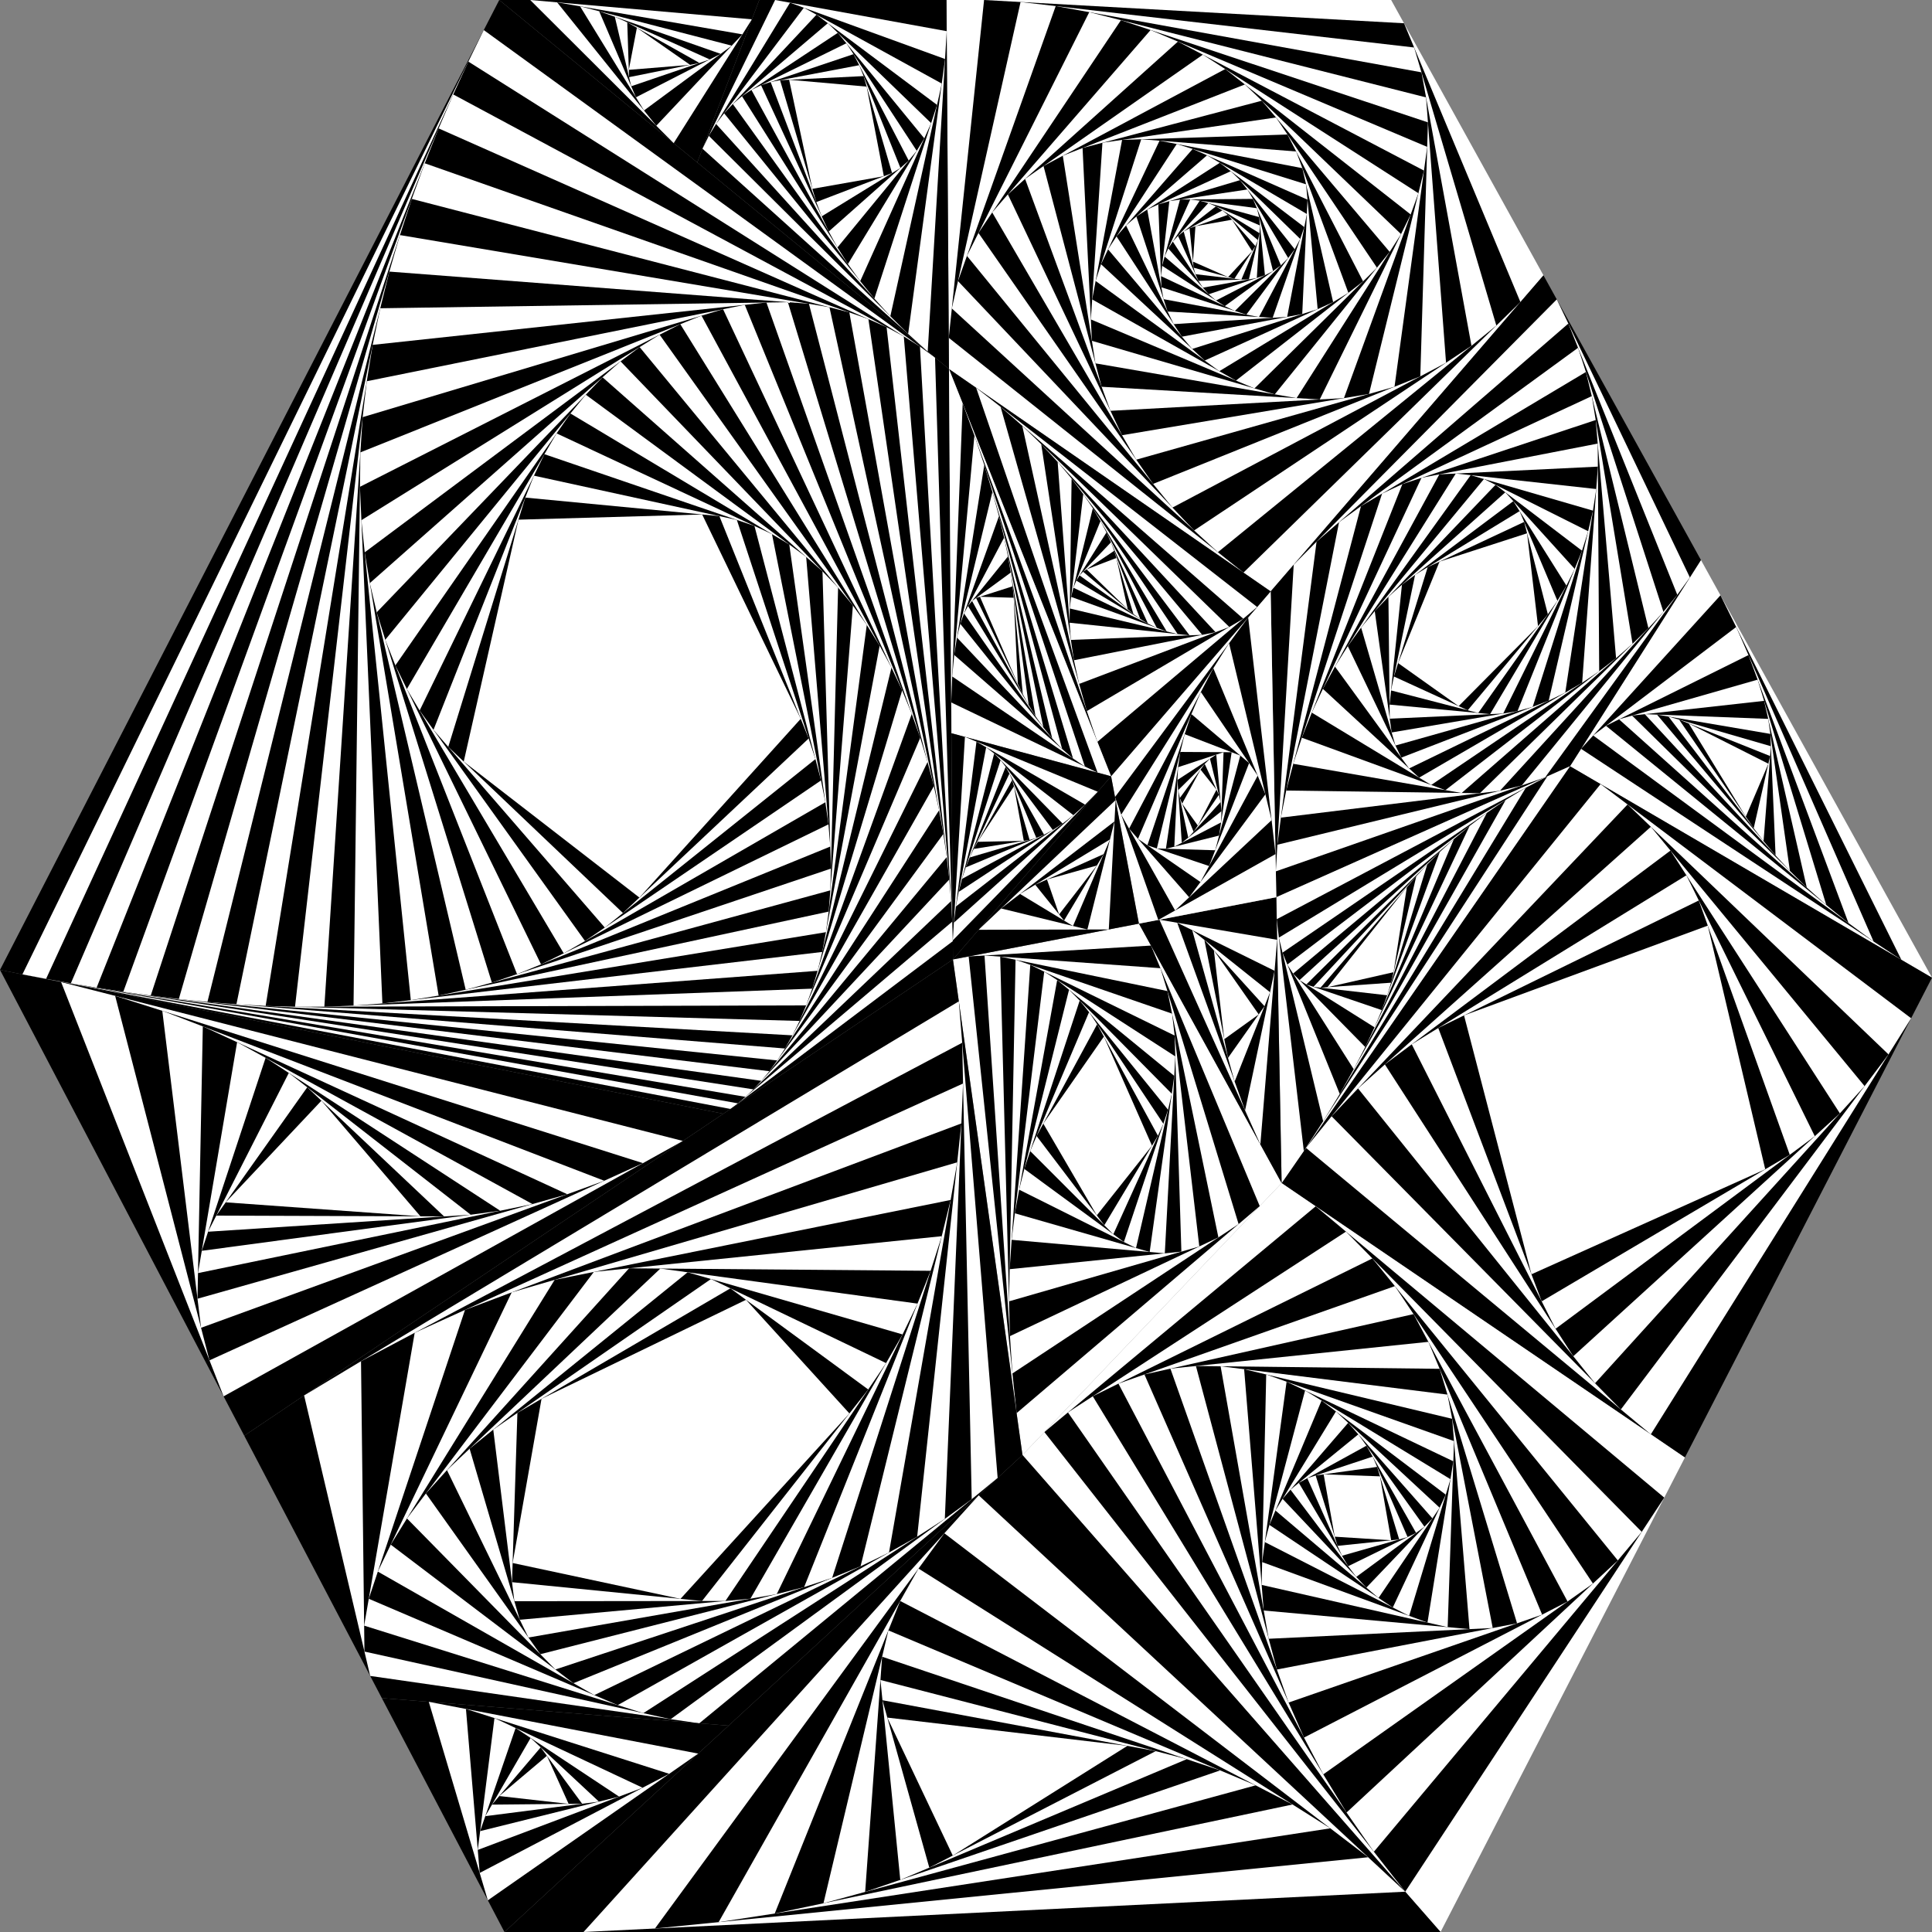 <?xml version="1.0" standalone="no"?>
<!DOCTYPE svg PUBLIC "-//W3C//DTD SVG 1.1//EN" "http://www.w3.org/Graphics/SVG/1.1/DTD/svg11.dtd">
<svg viewBox="0, 0, 1000, 1000" xmlns="http://www.w3.org/2000/svg" version="1.1">
  <rect x="0" y="0" width="1000" height="1000" fill="#808080" stroke="none"/>
  <!-- Shape 1 -->
  <!-- Shape 2 -->
  <!-- Shape 3 -->
  <!-- Shape 4 -->
  <!-- Shape 5 -->
  <polygon fill="#000000" points="0,502.019, 374.405,576.473, 126.414,743.118" />
  <polygon fill="#FFFFFF" points="31.637,508.31, 353.449,590.554, 115.732,722.745" />
  <polygon fill="#000000" points="59.603,515.457, 332.792,602.042, 108.424,704.11" />
  <polygon fill="#FFFFFF" points="83.999,523.189, 312.756,611.156, 104.064,687.264" />
  <polygon fill="#000000" points="104.976,531.256, 293.619,618.135, 102.224,672.218" />
  <polygon fill="#FFFFFF" points="122.727,539.431, 275.609,623.225, 102.483,658.953" />
  <polygon fill="#000000" points="137.48,547.517, 258.902,626.672, 104.437,647.42" />
  <polygon fill="#FFFFFF" points="149.489,555.346, 243.625,628.724, 107.705,637.539" />
  <polygon fill="#000000" points="159.025,562.779, 229.857,629.617, 111.937,629.213" />
  <polygon fill="#FFFFFF" points="166.37,569.71, 217.628,629.575, 116.82,622.324" />
  <!-- Shape 6 -->
  <polygon fill="#000000" points="258.412,0, 491.191,190.991, 493.248,496.613, 374.405,576.473, 0,502.019" />
  <polygon fill="#FFFFFF" points="250.401,15.563, 483.975,185.07, 493.184,487.138, 378.089,573.997, 11.607,504.327" />
  <polygon fill="#000000" points="242.425,31.887, 476.174,179.408, 492.876,477.049, 381.933,571.096, 23.847,506.654" />
  <polygon fill="#FFFFFF" points="234.6,48.884, 467.805,174.127, 492.278,466.394, 385.905,567.729, 36.666,508.961" />
  <polygon fill="#000000" points="227.039,66.459, 458.897,169.343, 491.344,455.229, 389.968,563.858, 50.007,511.206" />
  <polygon fill="#FFFFFF" points="219.852,84.516, 449.483,165.166, 490.026,443.622, 394.084,559.448, 63.81,513.344" />
  <polygon fill="#000000" points="213.142,102.955, 439.609,161.698, 488.283,431.649, 398.21,554.467, 78.012,515.326" />
  <polygon fill="#FFFFFF" points="207.007,121.677, 429.328,159.031, 486.073,419.393, 402.299,548.891, 92.549,517.103" />
  <polygon fill="#000000" points="201.536,140.578, 418.701,157.245, 483.361,406.948, 406.303,542.701, 107.355,518.623" />
  <polygon fill="#FFFFFF" points="196.808,159.556, 407.799,156.409, 480.115,394.413, 410.172,535.887, 122.362,519.831" />
  <polygon fill="#000000" points="192.892,178.507, 396.701,156.574, 476.311,381.894, 413.851,528.445, 137.501,520.676" />
  <polygon fill="#FFFFFF" points="189.846,197.326, 385.491,157.781, 471.932,369.501, 417.286,520.385, 152.7,521.103" />
  <polygon fill="#000000" points="187.713,215.911, 374.261,160.05, 466.971,357.348, 420.423,511.724, 167.887,521.062" />
  <polygon fill="#FFFFFF" points="186.528,234.159, 363.106,163.391, 461.427,345.55, 423.206,502.492, 182.989,520.503" />
  <polygon fill="#000000" points="186.308,251.969, 352.123,167.793, 455.311,334.22, 425.584,492.73, 197.93,519.383" />
  <polygon fill="#FFFFFF" points="187.059,269.244, 341.411,173.23, 448.645,323.468, 427.504,482.491, 212.637,517.661" />
  <polygon fill="#000000" points="188.772,285.888, 331.069,179.663, 441.46,313.402, 428.92,471.836, 227.033,515.305" />
  <polygon fill="#FFFFFF" points="191.428,301.81, 321.194,187.035, 433.799,304.121, 429.791,460.841, 241.044,512.288" />
  <polygon fill="#000000" points="194.99,316.922, 311.877,195.276, 425.714,295.714, 430.079,449.588, 254.596,508.594" />
  <polygon fill="#FFFFFF" points="199.413,331.144, 303.204,204.302, 417.268,288.262, 429.755,438.171, 267.617,504.216" />
  <polygon fill="#000000" points="204.637,344.401, 295.253,214.018, 408.53,281.83, 428.798,426.688, 280.036,499.157" />
  <polygon fill="#FFFFFF" points="210.594,356.627, 288.095,224.319, 399.581,276.473, 427.197,415.244, 291.789,493.432" />
  <polygon fill="#000000" points="281.786,235.089, 390.506,272.228, 424.949,403.948, 302.811,487.067, 217.203,367.763" />
  <polygon fill="#FFFFFF" points="276.374,246.207, 381.396,269.116, 422.063,392.91, 313.046,480.102, 224.377,377.761" />
  <polygon fill="#000000" points="271.892,257.547, 372.343,267.141, 418.557,382.239, 322.443,472.586, 232.02,386.583" />
  <polygon fill="#FFFFFF" points="268.359,268.979, 363.443,266.291, 414.463,372.041, 330.959,464.581, 240.032,394.203" />
  <!-- Shape 7 -->
  <polygon fill="#FFFFFF" points="489.906,0, 720.054,0, 798.895,142.52, 657.691,306.106, 491.191,190.991" />
  <polygon fill="#000000" points="509.353,0, 726.716,12.043, 786.963,156.343, 643.621,296.378, 491.082,174.852" />
  <polygon fill="#FFFFFF" points="528.242,1.047, 731.951,24.583, 774.507,168.512, 630.366,285.818, 492.67,159.657" />
  <polygon fill="#000000" points="546.433,3.148, 735.752,37.436, 761.635,178.988, 618.07,274.552, 495.847,145.493" />
  <polygon fill="#FFFFFF" points="563.794,6.292, 738.125,50.416, 748.47,187.751, 606.862,262.717, 500.486,132.44" />
  <polygon fill="#000000" points="506.443,120.57, 580.198,10.444, 739.099,63.339, 735.145,194.805, 596.852,250.458" />
  <polygon fill="#FFFFFF" points="513.56,109.943, 595.532,15.549, 738.717,76.026, 721.799,200.176, 588.127,237.924" />
  <polygon fill="#000000" points="521.667,100.607, 609.693,21.53, 737.044,88.304, 708.579,203.909, 580.753,225.266" />
  <polygon fill="#FFFFFF" points="530.584,92.597, 622.594,28.294, 734.16,100.015, 695.63,206.072, 574.767,212.638" />
  <polygon fill="#000000" points="540.126,85.928, 634.163,35.732, 730.165,111.013, 683.097,206.753, 570.185,200.19" />
  <polygon fill="#FFFFFF" points="550.103,80.603, 644.349,43.719, 725.171,121.171, 671.117,206.057, 566.996,188.067" />
  <polygon fill="#000000" points="560.329,76.601, 653.118,52.123, 719.306,130.381, 659.82,204.105, 565.163,176.407" />
  <polygon fill="#FFFFFF" points="570.619,73.886, 660.458,60.801, 712.709,138.557, 649.322,201.033, 564.627,165.339" />
  <polygon fill="#000000" points="580.798,72.404, 666.378,69.611, 705.527,145.636, 639.726,196.989, 565.306,154.977" />
  <polygon fill="#FFFFFF" points="590.7,72.081, 670.908,78.407, 697.914,151.577, 631.116,192.128, 567.098,145.423" />
  <polygon fill="#000000" points="600.172,72.828, 674.097,87.049, 690.025,156.366, 623.556,186.612, 569.886,136.761" />
  <polygon fill="#FFFFFF" points="609.08,74.541, 676.017,95.401, 682.016,160.011, 617.088,180.605, 573.535,129.057" />
  <polygon fill="#000000" points="577.904,122.357, 617.307,77.105, 676.754,103.342, 674.036,162.542, 611.736,174.27" />
  <polygon fill="#FFFFFF" points="582.841,116.687, 624.755,80.392, 676.413,110.76, 666.23,164.012, 607.496,167.765" />
  <polygon fill="#000000" points="588.193,112.052, 631.352,84.27, 675.113,117.56, 658.73,164.491, 604.348,161.243" />
  <polygon fill="#FFFFFF" points="593.808,108.438, 637.045,88.601, 672.982,123.666, 651.655,164.068, 602.246,154.843" />
  <polygon fill="#000000" points="599.537,105.81, 641.807,93.247, 670.156,129.019, 645.108,162.846, 601.128,148.694" />
  <polygon fill="#FFFFFF" points="605.239,104.115, 645.631,98.073, 666.777,133.582, 639.175,160.937, 600.914,142.909" />
  <polygon fill="#000000" points="610.785,103.285, 648.534,102.948, 662.987,137.338, 633.922,158.462, 601.508,137.583" />
  <polygon fill="#FFFFFF" points="616.059,103.238, 650.554,107.753, 658.927,140.289, 629.394,155.545, 602.804,132.791" />
  <polygon fill="#000000" points="620.96,103.88, 651.743,112.376, 654.73,142.457, 625.615,152.312, 604.687,128.592" />
  <polygon fill="#FFFFFF" points="607.039,125.021, 625.409,105.108, 652.175,116.723, 650.523,143.881, 622.591,148.884" />
  <polygon fill="#000000" points="609.737,122.096, 629.341,106.814, 651.932,120.712, 646.42,144.616, 620.306,145.379" />
  <polygon fill="#FFFFFF" points="612.664,119.814, 632.714,108.889, 651.109,124.281, 642.521,144.73, 618.728,141.903" />
  <polygon fill="#000000" points="615.706,118.157, 635.504,111.224, 649.806,127.383, 638.912,144.301, 617.808,138.552" />
  <polygon fill="#FFFFFF" points="618.756,117.088, 637.708,113.714, 648.127,129.99, 635.66,143.415, 617.484,135.409" />
  <!-- Shape 8 -->
  <polygon fill="#FFFFFF" points="812.626,396.607, 880.404,289.864, 1000,506.057" />
  <polygon fill="#000000" points="818.353,387.587, 890.51,308.133, 984.167,496.808" />
  <polygon fill="#FFFFFF" points="824.624,380.683, 898.649,324.528, 969.758,487.317" />
  <polygon fill="#000000" points="831.234,375.668, 904.999,339.065, 956.797,477.794" />
  <polygon fill="#FFFFFF" points="837.998,372.312, 909.749,351.787, 945.283,468.429" />
  <polygon fill="#000000" points="844.75,370.38, 913.093,362.763, 935.188,459.385" />
  <polygon fill="#FFFFFF" points="851.345,369.645, 915.225,372.087, 926.46,450.796" />
  <polygon fill="#000000" points="857.663,369.887, 916.336,379.871, 919.031,442.77" />
  <polygon fill="#FFFFFF" points="863.606,370.898, 916.609,386.243, 912.815,435.387" />
  <polygon fill="#000000" points="869.103,372.489, 916.216,391.339, 907.712,428.699" />
  <polygon fill="#FFFFFF" points="874.101,374.489, 915.313,395.303, 903.615,422.735" />
  <!-- Shape 9 -->
  <polygon fill="#000000" points="812.626,396.607, 1000,506.057, 872.099,754.414, 663.365,612.374" />
  <polygon fill="#FFFFFF" points="828.459,405.855, 989.192,527.043, 854.461,742.411, 675.977,594.142" />
  <polygon fill="#000000" points="842.427,416.387, 977.484,545.758, 838.951,729.527, 689.228,577.78" />
  <polygon fill="#FFFFFF" points="702.909,563.367, 854.487,427.94, 965.113,562.169, 825.581,715.976" />
  <polygon fill="#000000" points="716.808,550.948, 864.632,440.248, 952.318,576.273, 814.332,701.982" />
  <polygon fill="#FFFFFF" points="730.719,540.532, 872.883,453.048, 939.334,588.102, 805.155,687.769" />
  <polygon fill="#000000" points="744.437,532.089, 879.296,466.081, 926.385,597.72, 797.972,673.561" />
  <polygon fill="#FFFFFF" points="757.775,525.561, 883.953,479.1, 913.685,605.221, 792.677,659.569" />
  <!-- Shape 10 -->
  <polygon fill="#FFFFFF" points="529.229,753.112, 663.365,612.374, 872.099,754.414, 745.626,1000" />
  <polygon fill="#000000" points="540.564,741.22, 681.003,624.376, 861.412,775.166, 727.34,979.138" />
  <polygon fill="#FFFFFF" points="552.768,731.066, 696.68,637.48, 849.762,792.891, 711.109,958.463" />
  <polygon fill="#000000" points="565.619,722.709, 710.35,651.358, 837.38,807.677, 696.97,938.156" />
  <polygon fill="#FFFFFF" points="578.891,716.166, 721.999,665.692, 824.504,819.642, 684.925,918.4" />
  <polygon fill="#000000" points="592.357,711.417, 731.645,680.179, 811.37,828.935, 674.947,899.37" />
  <polygon fill="#FFFFFF" points="605.799,708.402, 739.338,694.534, 798.205,835.732, 666.977,881.232" />
  <polygon fill="#000000" points="619.006,707.031, 745.16,708.498, 785.227,840.232, 660.926,864.139" />
  <polygon fill="#FFFFFF" points="631.785,707.179, 749.219,721.843, 772.635,842.654, 656.68,848.224" />
  <polygon fill="#000000" points="643.963,708.7, 751.647,734.371, 760.61,843.231, 654.098,833.598" />
  <polygon fill="#FFFFFF" points="655.388,711.424, 752.598,745.921, 749.309,842.209, 653.023,820.346" />
  <polygon fill="#000000" points="665.936,715.167, 752.241,756.368, 738.862,839.837, 653.28,808.528" />
  <polygon fill="#FFFFFF" points="675.507,719.736, 750.758,765.625, 729.371,836.365, 654.683,798.174" />
  <polygon fill="#000000" points="684.033,724.935, 748.335,773.64, 720.909,832.038, 657.043,789.287" />
  <polygon fill="#FFFFFF" points="691.473,730.57, 745.161,780.397, 713.52,827.092, 660.165,781.842" />
  <polygon fill="#000000" points="663.863,775.787, 697.813,736.455, 741.425,785.911, 707.219,821.748" />
  <polygon fill="#FFFFFF" points="667.954,771.047, 703.068,742.414, 737.303,790.23, 701.994,816.209" />
  <polygon fill="#000000" points="672.269,767.528, 707.276,748.291, 732.963,793.422, 697.811,810.659" />
  <polygon fill="#FFFFFF" points="676.656,765.118, 710.494,753.946, 728.559,795.582, 694.61,805.255" />
  <polygon fill="#000000" points="680.977,763.691, 712.801,759.263, 724.223,796.817, 692.317,800.129" />
  <polygon fill="#FFFFFF" points="685.117,763.115, 714.287,764.149, 720.072,797.248, 690.842,795.388" />
  <!-- Shape 11 -->
  <polygon fill="#000000" points="529.229,753.112, 745.626,1000, 261.104,1000" />
  <polygon fill="#FFFFFF" points="506.573,773.974, 727.34,979.138, 302.046,1000" />
  <polygon fill="#000000" points="488.799,793.616, 708.156,961.309, 339.004,998.187" />
  <polygon fill="#FFFFFF" points="475.422,811.884, 688.567,946.334, 371.969,994.894" />
  <polygon fill="#000000" points="465.936,828.666, 669.022,934.005, 401.001,990.441" />
  <polygon fill="#FFFFFF" points="459.825,843.889, 649.911,924.093, 426.222,985.13" />
  <polygon fill="#000000" points="456.583,857.519, 631.568,916.353, 447.808,979.24" />
  <polygon fill="#FFFFFF" points="455.715,869.557, 614.262,910.534, 465.982,973.021" />
  <polygon fill="#000000" points="456.755,880.038, 598.201,906.383, 481.003,966.691" />
  <polygon fill="#FFFFFF" points="459.269,889.024, 583.533,903.651, 493.156,960.437" />
  <!-- Shape 12 -->
  <polygon fill="#FFFFFF" points="493.248,496.613, 589.507,478.08, 663.365,612.374, 529.229,753.112" />
  <polygon fill="#000000" points="501.382,495.047, 595.748,489.428, 652.03,624.266, 526.189,731.438" />
  <polygon fill="#FFFFFF" points="509.582,494.558, 600.639,501.145, 641.095,633.58, 524.033,710.896" />
  <polygon fill="#000000" points="517.713,495.147, 604.252,512.971, 630.641,640.484, 522.743,691.577" />
  <polygon fill="#FFFFFF" points="525.649,496.781, 606.671,524.664, 620.747,645.169, 522.281,673.564" />
  <polygon fill="#000000" points="533.273,499.405, 607.996,536.004, 611.481,647.841, 522.598,656.929" />
  <polygon fill="#FFFFFF" points="540.484,502.937, 608.332,546.796, 602.904,648.718, 523.628,641.728" />
  <polygon fill="#000000" points="547.194,507.274, 607.795,556.876, 595.064,648.027, 525.295,628.001" />
  <polygon fill="#FFFFFF" points="553.333,512.299, 606.506,566.11, 587.996,645.998, 527.514,615.772" />
  <polygon fill="#000000" points="558.847,517.879, 604.586,574.394, 581.724,642.864, 530.191,605.042" />
  <polygon fill="#FFFFFF" points="563.7,523.876, 602.161,581.659, 576.256,638.851, 533.232,595.794" />
  <polygon fill="#000000" points="567.873,530.145, 599.35,587.864, 571.588,634.179, 536.537,587.991" />
  <polygon fill="#FFFFFF" points="540.013,581.576, 571.364,536.546, 596.271,593, 567.701,629.057" />
  <!-- Shape 13 -->
  <polygon fill="#000000" points="657.691,306.106, 798.895,142.52, 880.404,289.864, 812.626,396.607, 660.623,464.388" />
  <polygon fill="#FFFFFF" points="669.622,292.283, 805.782,154.971, 874.677,298.884, 799.782,402.334, 660.375,451.013" />
  <polygon fill="#000000" points="681.455,280.35, 811.769,167.477, 868.169,307.874, 787.667,406.565, 661.179,437.219" />
  <polygon fill="#FFFFFF" points="693.092,270.271, 816.806,180.014, 860.98,316.687, 776.372,409.302, 662.989,423.211" />
  <polygon fill="#000000" points="704.436,261.994, 820.857,192.547, 853.221,325.18, 765.975,410.577, 665.75,409.186" />
  <polygon fill="#FFFFFF" points="715.391,255.459, 823.902,205.028, 845.011,333.216, 756.544,410.447, 669.39,395.335" />
  <polygon fill="#000000" points="725.863,250.593, 825.939,217.398, 836.474,340.668, 748.133,408.988, 673.829,381.837" />
  <polygon fill="#FFFFFF" points="735.76,247.31, 826.981,229.589, 827.737,347.425, 740.785,406.303, 678.975,368.857" />
  <polygon fill="#000000" points="745.001,245.515, 827.058,241.526, 818.929,353.39, 734.523,402.51, 684.728,356.544" />
  <polygon fill="#FFFFFF" points="753.51,245.101, 826.215,253.126, 810.176,358.483, 729.36,397.743, 690.978,345.031" />
  <polygon fill="#000000" points="761.224,245.952, 824.513,264.305, 801.601,362.649, 725.287,392.15, 697.613,334.428" />
  <polygon fill="#FFFFFF" points="768.091,247.944, 822.027,274.975, 793.321,365.85, 722.285,385.888, 704.515,324.828" />
  <polygon fill="#000000" points="711.565,316.302, 774.073,250.942, 818.844,285.053, 785.443,368.072, 720.314,379.116" />
  <polygon fill="#FFFFFF" points="718.647,308.897, 779.145,254.806, 815.059,294.459, 778.064,369.323, 719.323,371.999" />
  <polygon fill="#000000" points="725.647,302.638, 783.3,259.394, 810.779,303.121, 771.268,369.633, 719.244,364.698" />
  <polygon fill="#FFFFFF" points="732.456,297.531, 786.546,264.558, 806.113,310.976, 765.124,369.05, 720.001,357.369" />
  <polygon fill="#000000" points="738.974,293.558, 788.903,270.152, 801.174,317.974, 759.687,367.642, 721.501,350.159" />
  <polygon fill="#FFFFFF" points="745.11,290.681, 790.411,276.029, 796.075,324.078, 754.994,365.494, 723.649,343.202" />
  <!-- Shape 14 -->
  <polygon fill="#FFFFFF" points="660.623,464.388, 812.626,396.607, 663.365,612.374" />
  <polygon fill="#000000" points="660.834,475.783, 800.922,401.826, 674.858,595.76" />
  <polygon fill="#FFFFFF" points="661.948,485.309, 789.799,407.698, 684.867,580.362" />
  <polygon fill="#000000" points="779.341,414.047, 693.451,566.238, 663.822,493.084" />
  <polygon fill="#FFFFFF" points="769.614,420.702, 700.683,553.423, 666.317,499.244" />
  <polygon fill="#000000" points="760.668,427.503, 706.652,541.929, 669.293,503.936" />
  <polygon fill="#FFFFFF" points="752.536,434.306, 711.459,531.746, 672.618,507.317" />
  <polygon fill="#000000" points="745.232,440.979, 715.214,522.84, 676.168,509.55" />
  <polygon fill="#FFFFFF" points="738.753,447.411, 718.03,515.161, 679.831,510.796" />
  <polygon fill="#000000" points="733.085,453.509, 720.023,508.644, 683.505,511.216" />
  <polygon fill="#FFFFFF" points="728.196,459.199, 721.311,503.207, 687.106,510.963" />
  <!-- Shape 15 -->
  <polygon fill="#000000" points="589.507,478.08, 660.623,464.388, 663.365,612.374" />
  <polygon fill="#FFFFFF" points="600.103,476.04, 661.031,486.438, 652.36,592.364" />
  <polygon fill="#000000" points="609.328,477.614, 659.719,502.475, 644.448,574.753" />
  <polygon fill="#FFFFFF" points="617.078,481.437, 657.37,513.591, 639.047,559.813" />
  <polygon fill="#000000" points="623.372,486.46, 654.508,520.811, 635.615,547.57" />
  <polygon fill="#FFFFFF" points="628.31,491.908, 651.511,525.055, 633.673,537.878" />
  <!-- Shape 16 -->
  <polygon fill="#FFFFFF" points="575.097,401.79, 657.691,306.106, 660.623,464.388, 589.507,478.08" />
  <polygon fill="#000000" points="646.045,319.597, 660.209,442.07, 599.534,476.149, 577.129,412.547" />
  <polygon fill="#FFFFFF" points="636.162,332.926, 658.178,424.507, 608.235,471.262, 580.342,421.668" />
  <polygon fill="#000000" points="628.024,345.865, 654.968,411.155, 615.517,464.445, 584.409,428.898" />
  <polygon fill="#FFFFFF" points="621.56,358.17, 650.975,401.479, 621.364,456.548, 589.019,434.166" />
  <polygon fill="#000000" points="616.659,369.615, 646.545,394.956, 625.823,448.254, 593.89,437.537" />
  <polygon fill="#FFFFFF" points="613.176,380.007, 641.973,391.079, 628.994,440.1, 598.776,439.177" />
  <polygon fill="#000000" points="610.938,389.202, 637.498,389.359, 631.011,432.482, 603.472,439.32" />
  <polygon fill="#FFFFFF" points="609.76,397.111, 633.306,389.334, 632.034,425.677, 607.817,438.241" />
  <polygon fill="#000000" points="609.449,403.7, 629.534,390.58, 632.238,419.855, 611.697,436.228" />
  <polygon fill="#FFFFFF" points="609.814,408.989, 626.268,392.713, 631.798,415.095, 615.037,433.566" />
  <polygon fill="#000000" points="623.553,395.399, 630.886,411.402, 617.802,430.518, 610.676,413.044" />
  <polygon fill="#FFFFFF" points="621.398,398.353, 629.658,408.723, 619.993,427.318, 611.869,415.969" />
  <!-- Shape 17 -->
  <polygon fill="#000000" points="575.097,401.79, 589.507,478.08, 493.248,496.613" />
  <polygon fill="#FFFFFF" points="577.431,414.149, 573.913,481.082, 506.507,481.252" />
  <polygon fill="#000000" points="576.853,425.153, 562.832,481.11, 518.167,470.22" />
  <polygon fill="#FFFFFF" points="574.514,434.487, 555.382,479.293, 527.956,462.703" />
  <polygon fill="#000000" points="535.834,457.929, 571.277,442.068, 550.741,476.486" />
  <polygon fill="#FFFFFF" points="541.916,455.207, 567.753,447.974, 548.183,473.302" />
  <!-- Shape 18 -->
  <polygon fill="#000000" points="491.191,190.991, 657.691,306.106, 575.097,401.79" />
  <polygon fill="#FFFFFF" points="505.26,200.718, 650.711,314.191, 568.007,383.978" />
  <polygon fill="#000000" points="517.9,210.579, 643.524,320.255, 562.554,368.052" />
  <polygon fill="#FFFFFF" points="529.118,220.373, 636.294,324.524, 558.567,353.99" />
  <polygon fill="#000000" points="538.946,229.923, 629.166,327.226, 555.866,341.737" />
  <polygon fill="#FFFFFF" points="547.436,239.08, 622.269,328.591, 554.274,331.216" />
  <polygon fill="#000000" points="554.657,247.717, 615.707,328.844, 553.614,322.324" />
  <polygon fill="#FFFFFF" points="560.695,255.741, 609.566,328.2, 553.717,314.946" />
  <polygon fill="#000000" points="565.646,263.081, 603.909,326.857, 554.424,308.948" />
  <polygon fill="#FFFFFF" points="569.614,269.695, 598.777,325, 555.588,304.192" />
  <polygon fill="#000000" points="572.708,275.562, 594.195,322.792, 557.076,300.532" />
  <polygon fill="#FFFFFF" points="558.772,297.823, 575.039,280.687, 590.167,320.377" />
  <polygon fill="#000000" points="560.576,295.922, 576.717,285.089, 586.686,317.876" />
  <polygon fill="#FFFFFF" points="562.405,294.695, 577.846,288.803, 583.727,315.388" />
  <!-- Shape 19 -->
  <polygon fill="#000000" points="258.412,0, 393.001,0, 360.898,84.088" />
  <polygon fill="#FFFFFF" points="274.428,0, 389.181,10.006, 348.702,74.081" />
  <polygon fill="#000000" points="288.359,1.215, 384.267,17.785, 339.685,65.088" />
  <polygon fill="#FFFFFF" points="300.232,3.266, 378.748,23.641, 333.331,57.18" />
  <polygon fill="#000000" points="310.141,5.838, 373.016,27.874, 329.154,50.376" />
  <polygon fill="#FFFFFF" points="318.227,8.671, 367.375,30.768, 326.709,44.649" />
  <polygon fill="#000000" points="324.665,11.566, 362.048,32.586, 325.598,39.936" />
  <polygon fill="#FFFFFF" points="329.652,14.37, 357.186,33.566, 325.473,36.151" />
  <!-- Shape 20 -->
  <polygon fill="#000000" points="393.001,0, 489.906,0, 491.191,190.991, 360.898,84.088" />
  <polygon fill="#FFFFFF" points="401.19,0, 490.014,16.139, 480.181,181.957, 363.611,76.982" />
  <polygon fill="#000000" points="366.876,70.293, 408.909,1.402, 489.16,30.548, 470.051,172.835" />
  <polygon fill="#FFFFFF" points="370.63,64.141, 416.075,4.005, 487.453,43.255, 460.838,163.678" />
  <polygon fill="#000000" points="374.797,58.626, 422.62,7.604, 485.013,54.297, 452.566,154.55" />
  <polygon fill="#FFFFFF" points="379.297,53.825, 428.492,11.998, 481.96,63.731, 445.248,145.524" />
  <polygon fill="#000000" points="384.044,49.789, 433.651,16.99, 478.417,71.624, 438.883,136.675" />
  <polygon fill="#FFFFFF" points="388.951,46.545, 438.079,22.394, 474.507,78.058, 433.46,128.082" />
  <polygon fill="#000000" points="393.927,44.099, 441.769,28.032, 470.349,83.125, 428.951,119.822" />
  <polygon fill="#FFFFFF" points="398.888,42.432, 444.733,33.746, 466.056,86.931, 425.319,111.97" />
  <polygon fill="#000000" points="403.752,41.511, 446.995,39.389, 461.734,89.587, 422.515,104.592" />
  <polygon fill="#FFFFFF" points="408.444,41.281, 448.594,44.835, 457.479,91.215, 420.479,97.748" />
  <!-- Shape 21 -->
  <polygon fill="#000000" points="493.248,496.613, 529.229,753.112, 377.107,893.185, 197.626,878.934, 126.414,743.118" />
  <polygon fill="#FFFFFF" points="157.411,722.288, 496.288,518.287, 516.375,764.949, 361.941,891.981, 191.608,867.458" />
  <polygon fill="#000000" points="186.86,704.56, 498.034,539.722, 502.954,775.988, 347.139,889.85, 188.637,854.842" />
  <polygon fill="#FFFFFF" points="214.648,689.84, 498.473,560.82, 489.04,786.156, 332.984,886.724, 188.478,841.422" />
  <polygon fill="#000000" points="240.674,678.009, 497.608,581.484, 474.73,795.378, 319.733,882.57, 190.878,827.522" />
  <polygon fill="#FFFFFF" points="264.852,668.926, 495.455,601.611, 460.145,803.583, 307.608,877.39, 195.564,813.453" />
  <polygon fill="#000000" points="287.105,662.43, 492.048,621.101, 445.425,810.705, 296.796,871.22, 202.25,799.506" />
  <polygon fill="#FFFFFF" points="307.374,658.343, 487.437,639.853, 430.725,816.69, 287.445,864.127, 210.642,785.949" />
  <polygon fill="#000000" points="325.614,656.47, 481.692,657.767, 416.211,821.495, 279.665,856.208, 220.441,773.023" />
  <polygon fill="#FFFFFF" points="341.8,656.604, 474.902,674.745, 402.051,825.095, 273.523,847.582, 231.348,760.936" />
  <polygon fill="#000000" points="243.067,749.867, 355.922,658.529, 467.172,690.697, 388.415,827.481, 269.049,838.389" />
  <polygon fill="#FFFFFF" points="255.311,739.956, 367.992,662.019, 458.627,705.538, 375.463,828.664, 266.23,828.784" />
  <polygon fill="#000000" points="267.808,731.313, 378.044,666.846, 449.404,719.193, 363.349,828.678, 265.019,818.933" />
  <polygon fill="#FFFFFF" points="280.297,724.009, 386.129,672.777, 439.654,731.598, 352.208,827.574, 265.335,809.006" />
  <!-- Shape 22 -->
  <polygon fill="#000000" points="197.626,878.934, 377.107,893.185, 261.104,1000" />
  <polygon fill="#FFFFFF" points="221.946,880.865, 361.388,907.659, 252.502,983.596" />
  <polygon fill="#000000" points="241.175,884.56, 346.373,918.13, 248.289,969.429" />
  <polygon fill="#FFFFFF" points="255.934,889.27, 332.612,925.328, 247.291,957.522" />
  <polygon fill="#000000" points="266.876,894.415, 320.436,929.922, 248.524,947.782" />
  <polygon fill="#FFFFFF" points="274.648,899.567, 310.002,932.513, 251.187,940.039" />
  <polygon fill="#000000" points="279.862,904.427, 301.327,933.623, 254.647,934.069" />
  <polygon fill="#FFFFFF" points="283.08,908.803, 294.329,933.69, 258.427,929.626" />
  <!-- Shape 23 -->
  <polygon fill="#FFFFFF" points="491.191,190.991, 575.097,401.79, 492.46,379.525" />
  <polygon fill="#000000" points="498.281,208.803, 568.114,399.909, 492.353,363.594" />
  <polygon fill="#FFFFFF" points="504.35,225.41, 561.531,396.753, 492.868,350.143" />
  <polygon fill="#000000" points="509.456,240.711, 555.399,392.591, 493.893,339.004" />
  <polygon fill="#FFFFFF" points="513.669,254.639, 549.759,387.677, 495.32,329.991" />
  <polygon fill="#000000" points="497.047,322.9, 517.065,267.157, 544.636,382.249" />
  <polygon fill="#FFFFFF" points="498.979,317.521, 519.726,278.264, 540.044,376.521" />
  <polygon fill="#000000" points="501.03,313.638, 521.735,287.981, 535.982,370.686" />
  <polygon fill="#FFFFFF" points="503.128,311.039, 523.178,296.359, 532.442,364.907" />
  <polygon fill="#000000" points="505.207,309.517, 524.139,303.468, 529.402,359.321" />
  <polygon fill="#FFFFFF" points="507.216,308.875, 524.697,309.394, 526.835,354.037" />
  <!-- Shape 24 -->
  <polygon fill="#000000" points="492.46,379.525, 575.097,401.79, 493.248,496.613" />
  <polygon fill="#FFFFFF" points="499.443,381.407, 568.181,409.803, 493.181,486.719" />
  <polygon fill="#000000" points="505.416,383.874, 561.663,416.487, 493.725,477.567" />
  <polygon fill="#FFFFFF" points="510.439,386.787, 555.596,421.941, 494.769,469.2" />
  <polygon fill="#000000" points="514.58,390.01, 550.019,426.275, 496.206,461.643" />
  <polygon fill="#FFFFFF" points="517.915,393.423, 544.955,429.603, 497.935,454.902" />
  <polygon fill="#000000" points="520.524,396.914, 540.417,432.044, 499.863,448.97" />
  <polygon fill="#FFFFFF" points="522.491,400.388, 536.407,433.718, 501.907,443.821" />
  <polygon fill="#000000" points="523.901,403.765, 532.912,434.742, 503.992,439.422" />
  <polygon fill="#FFFFFF" points="524.835,406.977, 529.913,435.227, 506.056,435.724" />
</svg>
